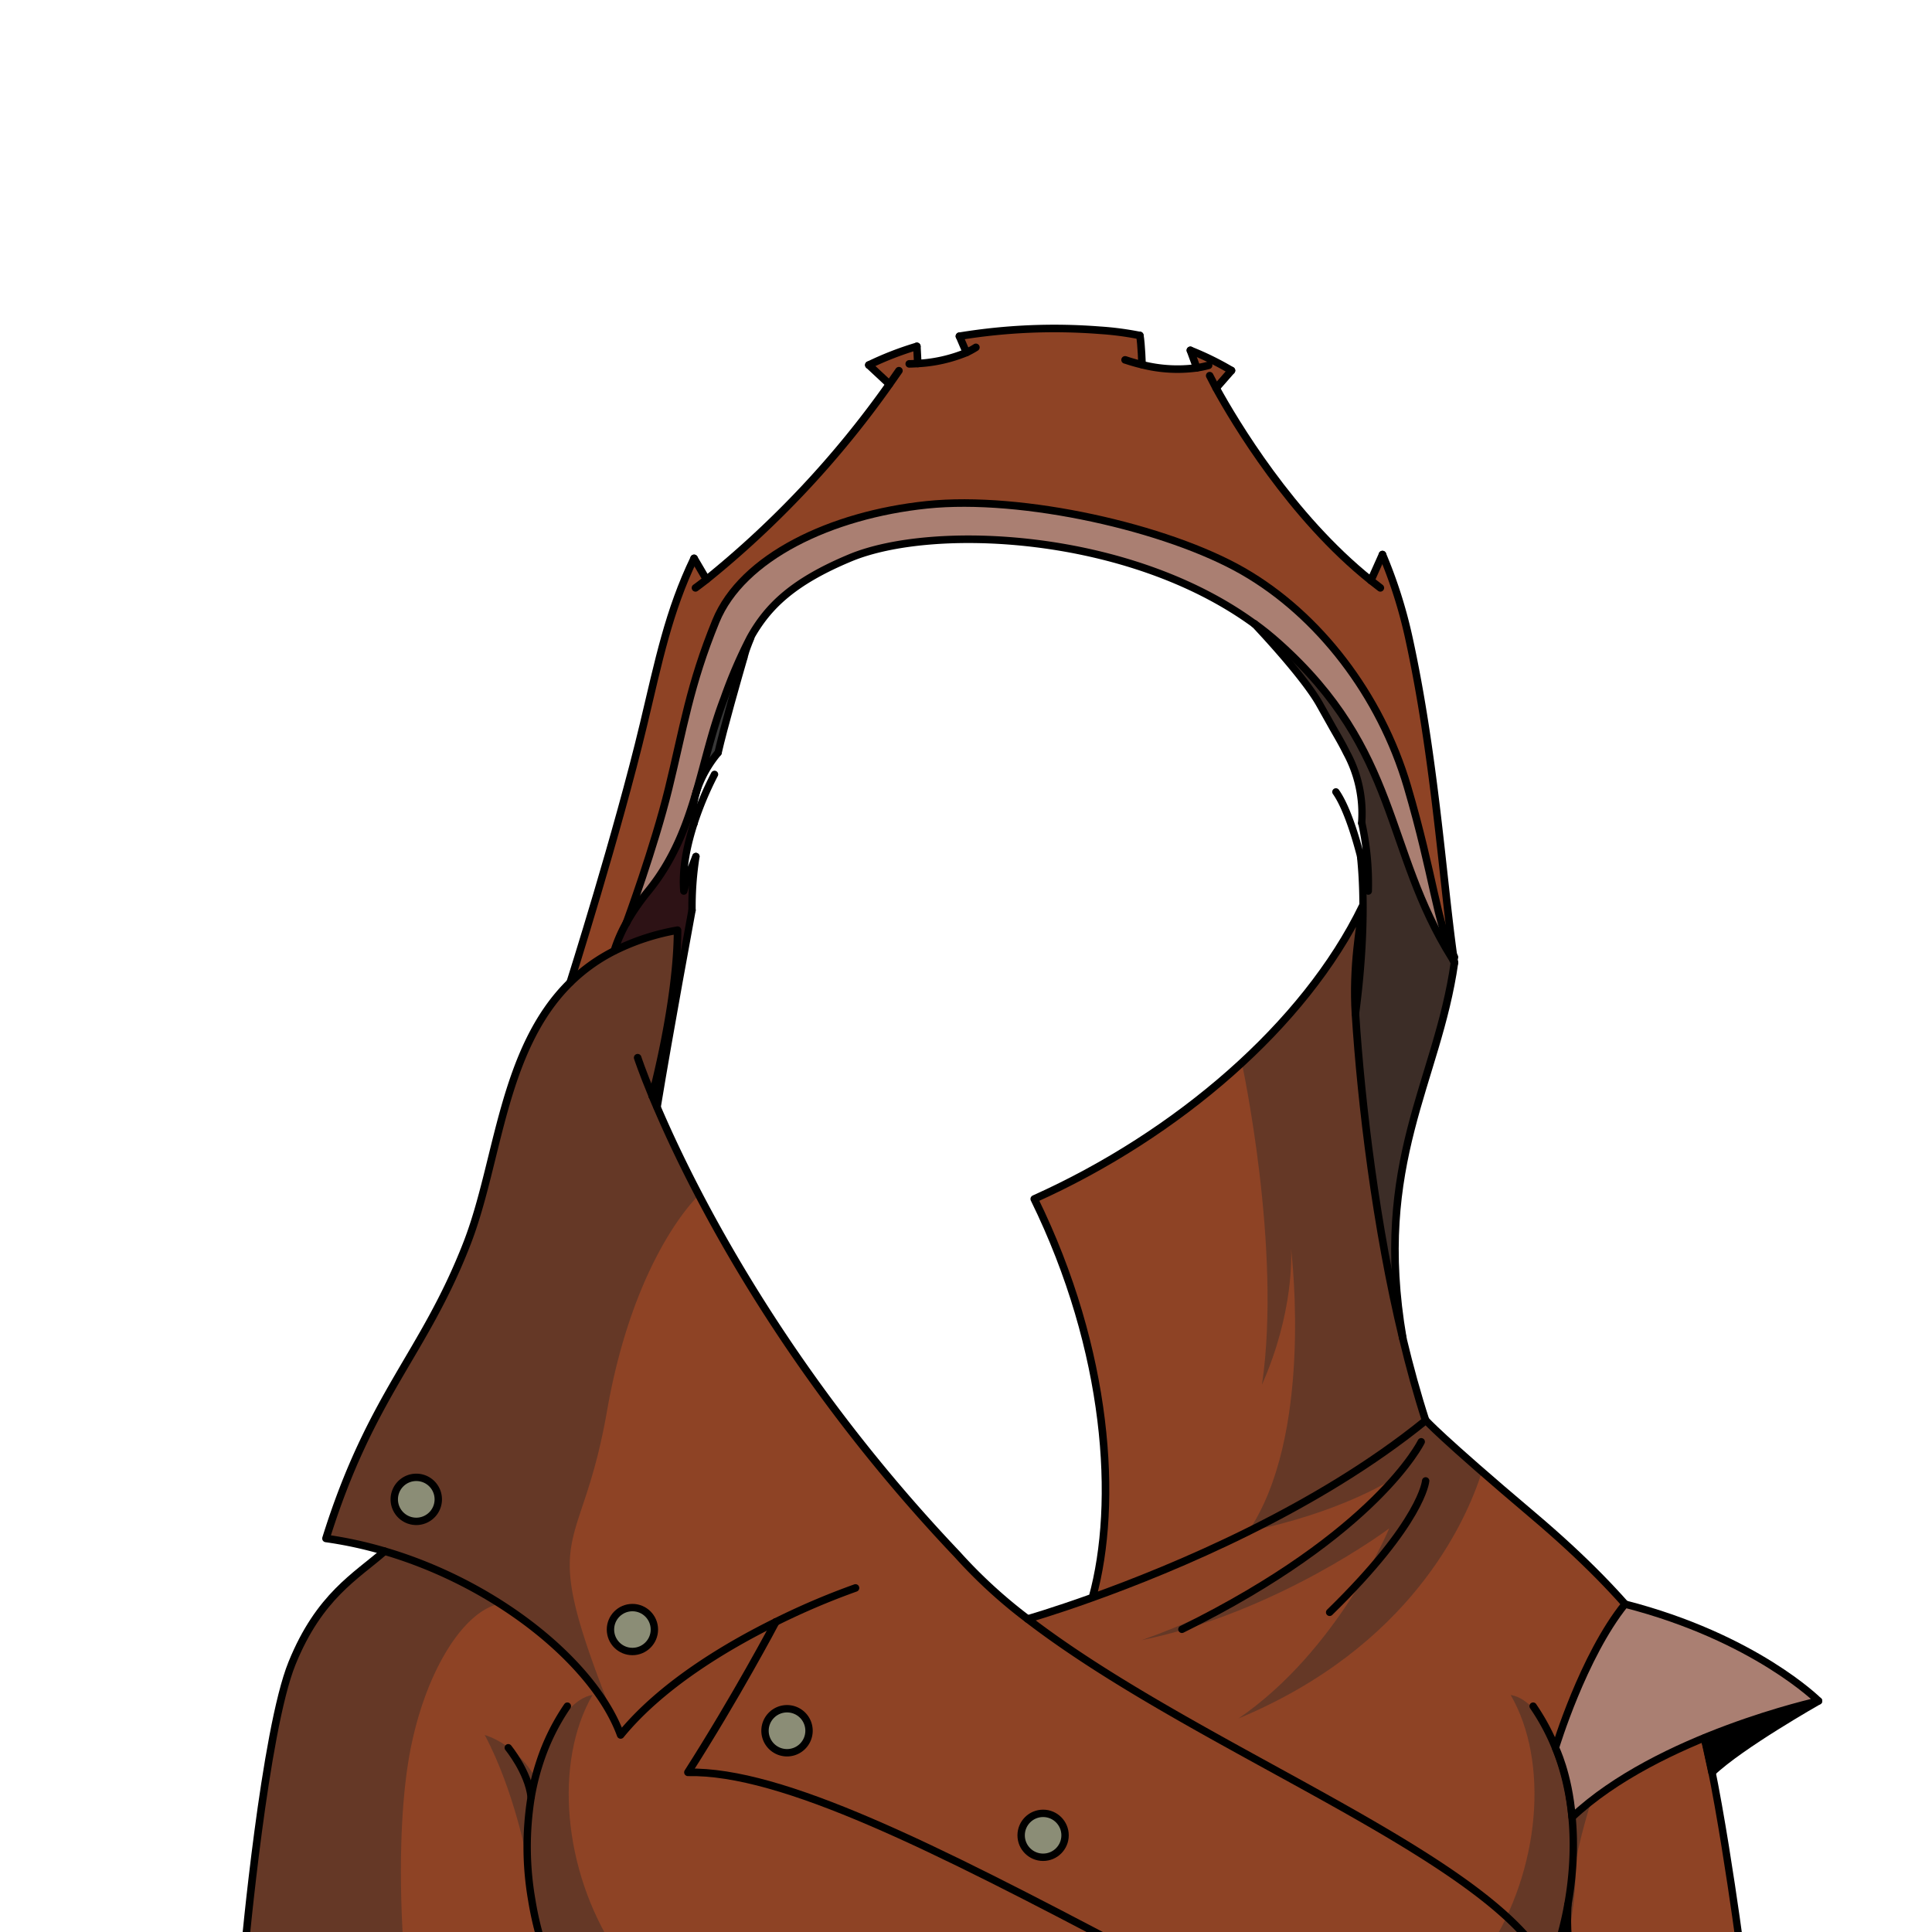 <svg xmlns="http://www.w3.org/2000/svg" viewBox="0 0 432 432">
  <defs>
    <style>.GUNDAN_JAPANESE_SEROW_OUTFIT_JAPANESE_SEROW_OUTFIT_30_cls-1{isolation:isolate;}.GUNDAN_JAPANESE_SEROW_OUTFIT_JAPANESE_SEROW_OUTFIT_30_cls-2{fill:#8e4325;}.GUNDAN_JAPANESE_SEROW_OUTFIT_JAPANESE_SEROW_OUTFIT_30_cls-3{fill:#383838;}.GUNDAN_JAPANESE_SEROW_OUTFIT_JAPANESE_SEROW_OUTFIT_30_cls-4,.GUNDAN_JAPANESE_SEROW_OUTFIT_JAPANESE_SEROW_OUTFIT_30_cls-6{fill:#292929;mix-blend-mode:multiply;}.GUNDAN_JAPANESE_SEROW_OUTFIT_JAPANESE_SEROW_OUTFIT_30_cls-4{opacity:0.4;}.GUNDAN_JAPANESE_SEROW_OUTFIT_JAPANESE_SEROW_OUTFIT_30_cls-5{fill:#aa7f72;}.GUNDAN_JAPANESE_SEROW_OUTFIT_JAPANESE_SEROW_OUTFIT_30_cls-6{opacity:0.8;}.GUNDAN_JAPANESE_SEROW_OUTFIT_JAPANESE_SEROW_OUTFIT_30_cls-7{fill:#8b8d76;}.GUNDAN_JAPANESE_SEROW_OUTFIT_JAPANESE_SEROW_OUTFIT_30_cls-8{fill:#2d1215;}.GUNDAN_JAPANESE_SEROW_OUTFIT_JAPANESE_SEROW_OUTFIT_30_cls-10,.GUNDAN_JAPANESE_SEROW_OUTFIT_JAPANESE_SEROW_OUTFIT_30_cls-11,.GUNDAN_JAPANESE_SEROW_OUTFIT_JAPANESE_SEROW_OUTFIT_30_cls-9{fill:none;stroke:#000;stroke-linecap:round;stroke-linejoin:round;}.GUNDAN_JAPANESE_SEROW_OUTFIT_JAPANESE_SEROW_OUTFIT_30_cls-9{stroke-width:1.65px;}.GUNDAN_JAPANESE_SEROW_OUTFIT_JAPANESE_SEROW_OUTFIT_30_cls-10{stroke-width:1.69px;}.GUNDAN_JAPANESE_SEROW_OUTFIT_JAPANESE_SEROW_OUTFIT_30_cls-11{stroke-width:1.64px;}</style>
  </defs>
  <g class="GUNDAN_JAPANESE_SEROW_OUTFIT_JAPANESE_SEROW_OUTFIT_30_cls-1">
    <g id="outfit">
      <path class="GUNDAN_JAPANESE_SEROW_OUTFIT_JAPANESE_SEROW_OUTFIT_30_cls-2" d="M379.22,382.49c-4.13-9.75-13.38-24.11-36.42-43.6-4.63-3.92-8.39-7.14-11.44-9.8-10.7-9.31-12.58-11.5-12.58-11.5-1.88-5.8-3.58-12-5.1-18.34-6-24.83-9.31-52.61-10.59-72.49-.7-10.89,1.12-19.83,1.57-24.19-6,12.4-15.4,24.35-27,35h0a174.66,174.66,0,0,1-46.41,30.44c16.68,34,18.85,68,13,89.14-8.84,3.17-14.46,4.77-14.46,4.77a111.13,111.13,0,0,1-15.69-14.32,359.49,359.49,0,0,1-57.79-80.42c-4.1-7.84-7.17-14.52-9.36-19.63q-.6-1.38-1.11-2.61h0c.16-.58,5.68-21.25,5.68-37a51.05,51.05,0,0,0-14.14,4.63,32.94,32.94,0,0,1,2.7-6.21h0c.18-.51,6.19-16.77,9.44-30,3.31-13.48,4.71-23.17,10.57-37.48s25.76-23.77,47.15-26S261,118,277.91,127.71s30.74,27.61,36.8,48.2c5.92,20.16,6.47,30.26,10.26,37.64-2.36-16.85-4.24-45-10-71.17A106.53,106.53,0,0,0,309.12,124l-2.59,5.79c-17.88-14.29-30.49-35.55-34.59-43l3.42-3.91a64.76,64.76,0,0,0-9.19-4.51l1.43,3.91a32.19,32.19,0,0,1-12.23-.7s-.15-4.54-.49-6.53a67.9,67.9,0,0,0-9-1.18,130.86,130.86,0,0,0-31.33,1.34l1.56,3.65a33.12,33.12,0,0,1-10.87,2.45l-.2-3.83a71,71,0,0,0-10.75,4.17l4.58,4.27A216.6,216.6,0,0,1,158,129.56l-2.76-4.71c-5.7,11.84-7.9,22.86-11.3,37.11-5.78,24.2-16.39,57.66-16.39,57.66h0c-15.28,15-16,40-23.08,58.33C94.69,303.06,83,311.64,72.89,344A91,91,0,0,1,86,346.85c1,.29,2,.61,3,.93-1-.32-2-.64-3-.93-6.33,5.58-14.59,10-20.7,25.07s-10.57,64.19-10.57,64.19H351.14v-.46h38S383.35,392.23,379.22,382.49Zm-146,23a4.91,4.91,0,1,1-4.91,4.91A4.91,4.91,0,0,1,233.24,405.47ZM180.9,387a4.92,4.92,0,1,1-4.91-4.92A4.91,4.91,0,0,1,180.9,387Zm-39.49-27.51a4.91,4.91,0,1,1-4.91,4.91A4.91,4.91,0,0,1,141.41,359.46ZM133,377.55l-.11-.15Zm-1.08-1.4-.18-.23Zm-1.15-1.41-.24-.28Zm-1.23-1.4-.28-.32Zm-1.29-1.4-.32-.34Zm-1.36-1.4-.34-.33Zm-1.43-1.39-.35-.33Zm-1.51-1.39-.33-.31Zm-1.6-1.41-.28-.24Zm-1.72-1.44-.17-.13Zm-1.84-1.45-.27-.2Zm-1.67-1.25c-.34-.26-.7-.51-1-.76C116.37,361.7,116.73,362,117.07,362.21Zm-1.7-1.23-1.32-.9Zm-1.75-1.19-1.52-1Zm-1.77-1.15c-.57-.37-1.15-.73-1.73-1.08C110.7,357.91,111.28,358.27,111.85,358.64Zm-1.79-1.12q-2.64-1.61-5.43-3.08Q107.42,355.91,110.06,357.52ZM93.13,330.34a4.92,4.92,0,1,1-4.92,4.92A4.91,4.91,0,0,1,93.13,330.34Zm11.18,23.94c-1.84-1-3.73-1.88-5.65-2.74C100.58,352.4,102.47,353.31,104.31,354.28Zm-5.94-2.87c-.92-.41-1.86-.81-2.8-1.2C96.51,350.6,97.45,351,98.37,351.41Zm-2.92-1.25c-1-.41-2-.8-3-1.18C93.43,349.36,94.45,349.75,95.45,350.16Zm-3.16-1.22c-.92-.34-1.85-.67-2.79-1C90.44,348.27,91.37,348.6,92.29,348.94Z" />
      <path class="GUNDAN_JAPANESE_SEROW_OUTFIT_JAPANESE_SEROW_OUTFIT_30_cls-3" d="M167.77,142.58l.11.06c-.72,1.72-1.12,2.93-1.12,2.93l-.43,1.47v0c-1.2,4.14-4.54,15.83-5.76,21.24a26.34,26.34,0,0,0-4.82,8.6c2-6.88,3.54-13.9,6.17-20.73A107,107,0,0,1,167.77,142.58Z" />
      <path class="GUNDAN_JAPANESE_SEROW_OUTFIT_JAPANESE_SEROW_OUTFIT_30_cls-4" d="M156.29,267.22c-4.1-7.84-7.17-14.52-9.36-19.63q-.6-1.38-1.11-2.61h0c.16-.58,5.68-21.25,5.68-37a51.05,51.05,0,0,0-14.14,4.63,39.26,39.26,0,0,0-9.85,7.05c-15.28,15-16,40-23.08,58.33C94.69,303.06,83,311.64,72.89,344A91,91,0,0,1,86,346.85c24.54,7.2,45.42,24,52.09,39.36-18.65-46.38-8.48-35.75-2.39-70.55C141.84,280.43,156.29,267.22,156.29,267.22ZM93.13,340.17A4.92,4.92,0,1,1,98,335.26,4.91,4.91,0,0,1,93.13,340.17Z" />
      <path class="GUNDAN_JAPANESE_SEROW_OUTFIT_JAPANESE_SEROW_OUTFIT_30_cls-5" d="M325.22,215.28l-.53-1c-15.27-24.37-11.61-46.18-38.83-70.47q-2.55-2.28-5.33-4.3l0,0c-28.13-20.57-72-22.46-90.42-14.76-12.65,5.28-18.35,10.72-22.31,17.83a107,107,0,0,0-5.85,13.59c-2.63,6.83-4.17,13.85-6.17,20.73a.82.82,0,0,0-.06.19c-2.27,7.75-5.14,15.31-10.8,22.23a50,50,0,0,0-4.06,5.71c-.27.45-.52.89-.76,1.32.18-.51,6.19-16.77,9.44-30,3.31-13.48,4.71-23.17,10.57-37.48s25.76-23.77,47.15-26S261,118,277.91,127.71s30.74,27.61,36.8,48.2c5.92,20.16,6.47,30.26,10.26,37.64C325.05,214.14,325.14,214.72,325.22,215.28Z" />
      <path class="GUNDAN_JAPANESE_SEROW_OUTFIT_JAPANESE_SEROW_OUTFIT_30_cls-2" d="M324.69,214.31l.53,1c-3.8,26.7-18.29,44.59-11.54,84-6-24.83-9.31-52.61-10.59-72.49.94-6.95,2.54-21.89,1.16-35.2h0c.74,2.88,1.32,5.61,1.69,7.69a62.49,62.49,0,0,0-1.44-15.18,28.45,28.45,0,0,0-3.4-15.78c-1-2-2.1-3.85-3-5.45l-2.94-5.24c-3.52-6.33-14-17.37-14.63-18.06q2.78,2,5.33,4.3C313.08,168.13,309.42,189.94,324.69,214.31Z" />
      <path class="GUNDAN_JAPANESE_SEROW_OUTFIT_JAPANESE_SEROW_OUTFIT_30_cls-6" d="M324.69,214.31l.53,1c-3.8,26.7-18.29,44.59-11.54,84-6-24.83-9.31-52.61-10.59-72.49.94-6.95,2.54-21.89,1.16-35.2h0c.74,2.88,1.32,5.61,1.69,7.69a62.49,62.49,0,0,0-1.44-15.18,28.45,28.45,0,0,0-3.4-15.78c-1-2-2.1-3.85-3-5.45l-2.94-5.24c-3.52-6.33-14-17.37-14.63-18.06q2.78,2,5.33,4.3C313.08,168.13,309.42,189.94,324.69,214.31Z" />
      <path class="GUNDAN_JAPANESE_SEROW_OUTFIT_JAPANESE_SEROW_OUTFIT_30_cls-4" d="M331.36,329.09c-3.64,11.45-16.13,39.19-54.42,55.16,22.35-15.3,33.69-42.5,33.69-42.5s-24.88,18.72-55.37,25c39.52-14.09,55.37-35.61,55.37-35.61s-11.34,7.21-31.49,11.27h0c14.35-21.2,9.84-60.76,9.52-63.36.1,1.45.71,14.3-6.48,30.57,4.48-30.49-4.52-72-4.52-72h0c11.58-10.68,21-22.63,27-35-.45,4.36-2.27,13.3-1.57,24.19,1.28,19.88,4.63,47.66,10.59,72.49,1.52,6.37,3.22,12.54,5.1,18.34C318.78,317.59,320.66,319.78,331.36,329.09Z" />
      <path class="GUNDAN_JAPANESE_SEROW_OUTFIT_JAPANESE_SEROW_OUTFIT_30_cls-4" d="M110.71,358.87c-8.37,2.7-16.85,17.56-19.6,36.28-2.48,16.86-1.12,37.11-.82,41H54.72S59.18,387,65.29,371.92,79.66,352.43,86,346.85a101.9,101.9,0,0,1,24.08,10.68C110.31,358,110.52,358.44,110.71,358.87Z" />
      <path class="GUNDAN_JAPANESE_SEROW_OUTFIT_JAPANESE_SEROW_OUTFIT_30_cls-4" d="M137.57,436.11h-16.8c-3.25-9.19-2.8-19.76-2.8-19.76s-2.86-15.81-9.58-28.41c7.27,2.37,11.34,9.19,11.25,9.71s4.5-17.26,12.86-18.66C123.81,394,125.9,418.16,137.57,436.11Z" />
      <path class="GUNDAN_JAPANESE_SEROW_OUTFIT_JAPANESE_SEROW_OUTFIT_30_cls-4" d="M332.71,436.11h16.8c3.25-9.19,2.8-19.76,2.8-19.76s2.86-15.81,9.58-28.41c-7.27,2.37-11.34,9.19-11.25,9.71s-4.5-17.26-12.86-18.66C346.47,394,344.38,418.16,332.71,436.11Z" />
      <circle class="GUNDAN_JAPANESE_SEROW_OUTFIT_JAPANESE_SEROW_OUTFIT_30_cls-7" cx="233.24" cy="410.38" r="4.91" />
      <path class="GUNDAN_JAPANESE_SEROW_OUTFIT_JAPANESE_SEROW_OUTFIT_30_cls-7" d="M176,382.05a4.92,4.92,0,1,1-4.92,4.92A4.91,4.91,0,0,1,176,382.05Z" />
      <path class="GUNDAN_JAPANESE_SEROW_OUTFIT_JAPANESE_SEROW_OUTFIT_30_cls-8" d="M144.89,199.32c5.66-6.92,8.53-14.48,10.8-22.23a15.84,15.84,0,0,0-.49,7c-1.51,4.68-2.73,10.21-2.3,15.19a76.55,76.55,0,0,1,2.7-7.73h0a71.83,71.83,0,0,0-.87,12h0c-.15.86-5.09,27.45-7.81,44.07q-.6-1.38-1.11-2.61h0c.16-.58,5.68-21.25,5.68-37a51.05,51.05,0,0,0-14.14,4.63,32.94,32.94,0,0,1,2.7-6.21h0c.24-.43.49-.87.76-1.32A50,50,0,0,1,144.89,199.32Z" />
      <circle class="GUNDAN_JAPANESE_SEROW_OUTFIT_JAPANESE_SEROW_OUTFIT_30_cls-7" cx="141.41" cy="364.37" r="4.91" />
      <path class="GUNDAN_JAPANESE_SEROW_OUTFIT_JAPANESE_SEROW_OUTFIT_30_cls-7" d="M93.13,330.34a4.92,4.92,0,1,1-4.92,4.92A4.91,4.91,0,0,1,93.13,330.34Z" />
      <path class="GUNDAN_JAPANESE_SEROW_OUTFIT_JAPANESE_SEROW_OUTFIT_30_cls-9" d="M126.86,381.5A48.86,48.86,0,0,0,120.71,394a53.81,53.81,0,0,0-1.95,7.87,69.56,69.56,0,0,0,.16,23.09v0a70,70,0,0,0,2.62,10.72l.17.45H351.14v-.46" />
      <path class="GUNDAN_JAPANESE_SEROW_OUTFIT_JAPANESE_SEROW_OUTFIT_30_cls-9" d="M113.65,390.8s4.47,5.44,5.11,11" />
      <path class="GUNDAN_JAPANESE_SEROW_OUTFIT_JAPANESE_SEROW_OUTFIT_30_cls-9" d="M348.12,435.66c.25-.75.78-2.38,1.36-4.68,1.93-7.66,4.41-22.79-.76-37.73h0A48.87,48.87,0,0,0,343,381.79l-.19-.29" />
      <path class="GUNDAN_JAPANESE_SEROW_OUTFIT_JAPANESE_SEROW_OUTFIT_30_cls-9" d="M350.91,401.82a15.93,15.93,0,0,1,.53-2.54A28,28,0,0,1,356,390.8" />
      <path class="GUNDAN_JAPANESE_SEROW_OUTFIT_JAPANESE_SEROW_OUTFIT_30_cls-9" d="M350.58,425.87s-.44,7.22.56,9.78h38s-5.76-43.42-9.89-53.16-13.38-24.11-36.42-43.6c-20.92-17.69-24-21.3-24-21.3" />
      <path class="GUNDAN_JAPANESE_SEROW_OUTFIT_JAPANESE_SEROW_OUTFIT_30_cls-10" d="M145.82,245q.51,1.23,1.11,2.61c8.06,18.83,28.2,59,67.15,100A111.13,111.13,0,0,0,229.77,362c36.25,27.87,97.09,50.6,114,74.15" />
      <path class="GUNDAN_JAPANESE_SEROW_OUTFIT_JAPANESE_SEROW_OUTFIT_30_cls-10" d="M142.58,236.5s1,3.06,3.24,8.47" />
      <path class="GUNDAN_JAPANESE_SEROW_OUTFIT_JAPANESE_SEROW_OUTFIT_30_cls-10" d="M229.77,362s5.62-1.6,14.46-4.77c18.24-6.54,50.18-19.8,74.55-39.6-1.88-5.8-3.58-12-5.1-18.34-6-24.83-9.31-52.61-10.59-72.49-.7-10.89,1.12-19.83,1.57-24.19-12.88,26.59-41.37,51.11-73.4,65.48,16.68,34,18.85,68,13,89.14" />
      <path class="GUNDAN_JAPANESE_SEROW_OUTFIT_JAPANESE_SEROW_OUTFIT_30_cls-10" d="M173.45,362.68c-11.38,5.62-25.63,14.2-34.67,25.26C133,372.1,111.45,354.32,86,346.85A91,91,0,0,0,72.89,344C83,311.64,94.69,303.06,104.43,278c7.11-18.32,7.8-43.34,23.08-58.33a39.26,39.26,0,0,1,9.85-7.05,51.05,51.05,0,0,1,14.14-4.63c0,15.78-5.52,36.45-5.68,37h0" />
      <path class="GUNDAN_JAPANESE_SEROW_OUTFIT_JAPANESE_SEROW_OUTFIT_30_cls-10" d="M191.29,355.07a164.24,164.24,0,0,0-17.83,7.6" />
      <path class="GUNDAN_JAPANESE_SEROW_OUTFIT_JAPANESE_SEROW_OUTFIT_30_cls-10" d="M173.46,362.67h0c-.26.51-8.91,16.84-19.64,33.63,21-.45,55.15,16.8,98.75,39.8" />
      <path class="GUNDAN_JAPANESE_SEROW_OUTFIT_JAPANESE_SEROW_OUTFIT_30_cls-10" d="M121.71,436.11h-67S59.18,387,65.29,371.92,79.66,352.43,86,346.85" />
      <path class="GUNDAN_JAPANESE_SEROW_OUTFIT_JAPANESE_SEROW_OUTFIT_30_cls-10" d="M140.06,206.36a32.94,32.94,0,0,0-2.7,6.21" />
      <path class="GUNDAN_JAPANESE_SEROW_OUTFIT_JAPANESE_SEROW_OUTFIT_30_cls-10" d="M155.69,177.09c-2.27,7.75-5.14,15.31-10.8,22.23a50,50,0,0,0-4.06,5.71c-.27.45-.52.89-.76,1.32" />
      <path class="GUNDAN_JAPANESE_SEROW_OUTFIT_JAPANESE_SEROW_OUTFIT_30_cls-10" d="M280.5,139.51c-28.13-20.57-72-22.46-90.42-14.76-12.65,5.28-18.35,10.72-22.31,17.83a107,107,0,0,0-5.85,13.59c-2.63,6.83-4.17,13.85-6.17,20.73" />
      <path class="GUNDAN_JAPANESE_SEROW_OUTFIT_JAPANESE_SEROW_OUTFIT_30_cls-10" d="M313.68,299.25c-6.75-39.38,7.74-57.27,11.54-84l-.53-1c-15.27-24.37-11.61-46.18-38.83-70.47q-2.55-2.28-5.33-4.3" />
      <path class="GUNDAN_JAPANESE_SEROW_OUTFIT_JAPANESE_SEROW_OUTFIT_30_cls-10" d="M140.06,206.36h0c.18-.51,6.19-16.77,9.44-30,3.31-13.48,4.71-23.17,10.57-37.48s25.76-23.77,47.15-26S261,118,277.91,127.71s30.74,27.61,36.8,48.2c5.92,20.16,6.47,30.26,10.26,37.64l.25.47" />
      <path class="GUNDAN_JAPANESE_SEROW_OUTFIT_JAPANESE_SEROW_OUTFIT_30_cls-9" d="M317.79,322.38s-9.91,20.47-53.51,41.94" />
      <path class="GUNDAN_JAPANESE_SEROW_OUTFIT_JAPANESE_SEROW_OUTFIT_30_cls-9" d="M318.78,331.13s-.66,9.08-21.47,29.39" />
      <path class="GUNDAN_JAPANESE_SEROW_OUTFIT_JAPANESE_SEROW_OUTFIT_30_cls-9" d="M98,335.26a4.92,4.92,0,1,1-4.91-4.92A4.91,4.91,0,0,1,98,335.26Z" />
      <circle class="GUNDAN_JAPANESE_SEROW_OUTFIT_JAPANESE_SEROW_OUTFIT_30_cls-9" cx="141.41" cy="364.37" r="4.91" />
      <path class="GUNDAN_JAPANESE_SEROW_OUTFIT_JAPANESE_SEROW_OUTFIT_30_cls-9" d="M180.9,387a4.92,4.92,0,1,1-4.91-4.92A4.91,4.91,0,0,1,180.9,387Z" />
      <circle class="GUNDAN_JAPANESE_SEROW_OUTFIT_JAPANESE_SEROW_OUTFIT_30_cls-9" cx="233.24" cy="410.38" r="4.91" />
      <path class="GUNDAN_JAPANESE_SEROW_OUTFIT_JAPANESE_SEROW_OUTFIT_30_cls-10" d="M214.53,75.18a130.86,130.86,0,0,1,31.33-1.34,67.9,67.9,0,0,1,9,1.18" />
      <path class="GUNDAN_JAPANESE_SEROW_OUTFIT_JAPANESE_SEROW_OUTFIT_30_cls-10" d="M325.22,215.28c-.08-.56-.17-1.14-.25-1.73-2.36-16.85-4.24-45-10-71.17A106.53,106.53,0,0,0,309.12,124" />
      <path class="GUNDAN_JAPANESE_SEROW_OUTFIT_JAPANESE_SEROW_OUTFIT_30_cls-10" d="M275.36,82.85a64.76,64.76,0,0,0-9.19-4.51" />
      <path class="GUNDAN_JAPANESE_SEROW_OUTFIT_JAPANESE_SEROW_OUTFIT_30_cls-10" d="M155.2,124.85c-5.7,11.84-7.9,22.86-11.3,37.11-5.78,24.2-16.39,57.66-16.39,57.66" />
      <path class="GUNDAN_JAPANESE_SEROW_OUTFIT_JAPANESE_SEROW_OUTFIT_30_cls-10" d="M194.27,81.62A71,71,0,0,1,205,77.45" />
      <path class="GUNDAN_JAPANESE_SEROW_OUTFIT_JAPANESE_SEROW_OUTFIT_30_cls-10" d="M201,82.89c-.7,1-1.39,2-2.1,3A216.6,216.6,0,0,1,158,129.56c-1.6,1.25-2.49,1.89-2.49,1.89" />
      <path class="GUNDAN_JAPANESE_SEROW_OUTFIT_JAPANESE_SEROW_OUTFIT_30_cls-10" d="M218.21,77.67a17.32,17.32,0,0,1-2.12,1.16,33.12,33.12,0,0,1-10.87,2.45c-1.18.08-1.91.08-1.91.08" />
      <path class="GUNDAN_JAPANESE_SEROW_OUTFIT_JAPANESE_SEROW_OUTFIT_30_cls-10" d="M270.25,81.69a23.18,23.18,0,0,1-2.65.56,32.19,32.19,0,0,1-12.23-.7c-2.25-.53-3.69-1.08-3.8-1.08" />
      <path class="GUNDAN_JAPANESE_SEROW_OUTFIT_JAPANESE_SEROW_OUTFIT_30_cls-10" d="M254.88,75h0c.34,2,.49,6.53.49,6.53" />
      <polyline class="GUNDAN_JAPANESE_SEROW_OUTFIT_JAPANESE_SEROW_OUTFIT_30_cls-10" points="267.6 82.25 266.17 78.34 266.17 78.33" />
      <polyline class="GUNDAN_JAPANESE_SEROW_OUTFIT_JAPANESE_SEROW_OUTFIT_30_cls-10" points="205.02 77.44 205.02 77.45 205.22 81.28" />
      <line class="GUNDAN_JAPANESE_SEROW_OUTFIT_JAPANESE_SEROW_OUTFIT_30_cls-10" x1="216.09" y1="78.83" x2="214.53" y2="75.18" />
      <path class="GUNDAN_JAPANESE_SEROW_OUTFIT_JAPANESE_SEROW_OUTFIT_30_cls-10" d="M308.65,131.45c-.72-.54-1.42-1.09-2.12-1.65-17.88-14.29-30.49-35.55-34.59-43C271,85,270.49,84,270.49,84" />
      <line class="GUNDAN_JAPANESE_SEROW_OUTFIT_JAPANESE_SEROW_OUTFIT_30_cls-10" x1="275.36" y1="82.85" x2="271.94" y2="86.76" />
      <polyline class="GUNDAN_JAPANESE_SEROW_OUTFIT_JAPANESE_SEROW_OUTFIT_30_cls-10" points="309.12 124 309.12 124.01 306.53 129.8" />
      <line class="GUNDAN_JAPANESE_SEROW_OUTFIT_JAPANESE_SEROW_OUTFIT_30_cls-10" x1="157.96" y1="129.56" x2="155.2" y2="124.85" />
      <polyline class="GUNDAN_JAPANESE_SEROW_OUTFIT_JAPANESE_SEROW_OUTFIT_30_cls-10" points="198.86 85.9 198.85 85.89 194.27 81.62" />
      <path class="GUNDAN_JAPANESE_SEROW_OUTFIT_JAPANESE_SEROW_OUTFIT_30_cls-11" d="M280.5,139.51l0,0c.65.69,11.11,11.73,14.63,18.06l2.94,5.24c.91,1.6,2,3.41,3,5.45a28.45,28.45,0,0,1,3.4,15.78" />
      <path class="GUNDAN_JAPANESE_SEROW_OUTFIT_JAPANESE_SEROW_OUTFIT_30_cls-11" d="M298.71,177.07c2.18,3.09,4.15,9.05,5.55,14.49.74,2.88,1.32,5.61,1.69,7.69a62.49,62.49,0,0,0-1.44-15.18" />
      <path class="GUNDAN_JAPANESE_SEROW_OUTFIT_JAPANESE_SEROW_OUTFIT_30_cls-11" d="M304.24,191.51a.09.09,0,0,0,0,.05c1.38,13.31-.22,28.25-1.16,35.2" />
      <path class="GUNDAN_JAPANESE_SEROW_OUTFIT_JAPANESE_SEROW_OUTFIT_30_cls-11" d="M166.33,147l.43-1.47s.4-1.21,1.12-2.93" />
      <path class="GUNDAN_JAPANESE_SEROW_OUTFIT_JAPANESE_SEROW_OUTFIT_30_cls-11" d="M160.57,168.3c1.22-5.41,4.56-17.1,5.76-21.24" />
      <path class="GUNDAN_JAPANESE_SEROW_OUTFIT_JAPANESE_SEROW_OUTFIT_30_cls-11" d="M160.57,168.3a26.34,26.34,0,0,0-4.82,8.6.82.82,0,0,0-.06.19,15.84,15.84,0,0,0-.49,7" />
      <path class="GUNDAN_JAPANESE_SEROW_OUTFIT_JAPANESE_SEROW_OUTFIT_30_cls-11" d="M155.6,191.52a76.55,76.55,0,0,0-2.7,7.73c-.43-5,.79-10.51,2.3-15.19a72.88,72.88,0,0,1,4.57-10.91" />
      <path class="GUNDAN_JAPANESE_SEROW_OUTFIT_JAPANESE_SEROW_OUTFIT_30_cls-11" d="M155.61,191.52a71.83,71.83,0,0,0-.87,12" />
      <path class="GUNDAN_JAPANESE_SEROW_OUTFIT_JAPANESE_SEROW_OUTFIT_30_cls-11" d="M146.93,247.59c2.72-16.62,7.66-43.21,7.81-44.07h0" />
      <path d="M379,385s3.61,7.15,3.64,11.67c5.93-4.48,21.41-15.73,21.41-15.73l-7.27-1.42" />
      <path class="GUNDAN_JAPANESE_SEROW_OUTFIT_JAPANESE_SEROW_OUTFIT_30_cls-5" d="M347.8,390.8s6.14-20.42,15.56-32.12c29.07,7.46,43.28,21.66,43.28,21.66s-35.82,7.84-55.12,26C350.71,396.58,347.8,390.8,347.8,390.8Z" />
      <path class="GUNDAN_JAPANESE_SEROW_OUTFIT_JAPANESE_SEROW_OUTFIT_30_cls-9" d="M347.8,390.8s6.14-20.42,15.56-32.12c29.07,7.46,43.28,21.66,43.28,21.66s-35.82,7.84-55.12,26C350.71,396.58,347.8,390.8,347.8,390.8Z" />
      <path class="GUNDAN_JAPANESE_SEROW_OUTFIT_JAPANESE_SEROW_OUTFIT_30_cls-9" d="M406.64,380.34s-17.47,9.89-23.84,16c-1.1-5.16-1.71-7.73-1.71-7.73" />
    </g>
  </g>
</svg>